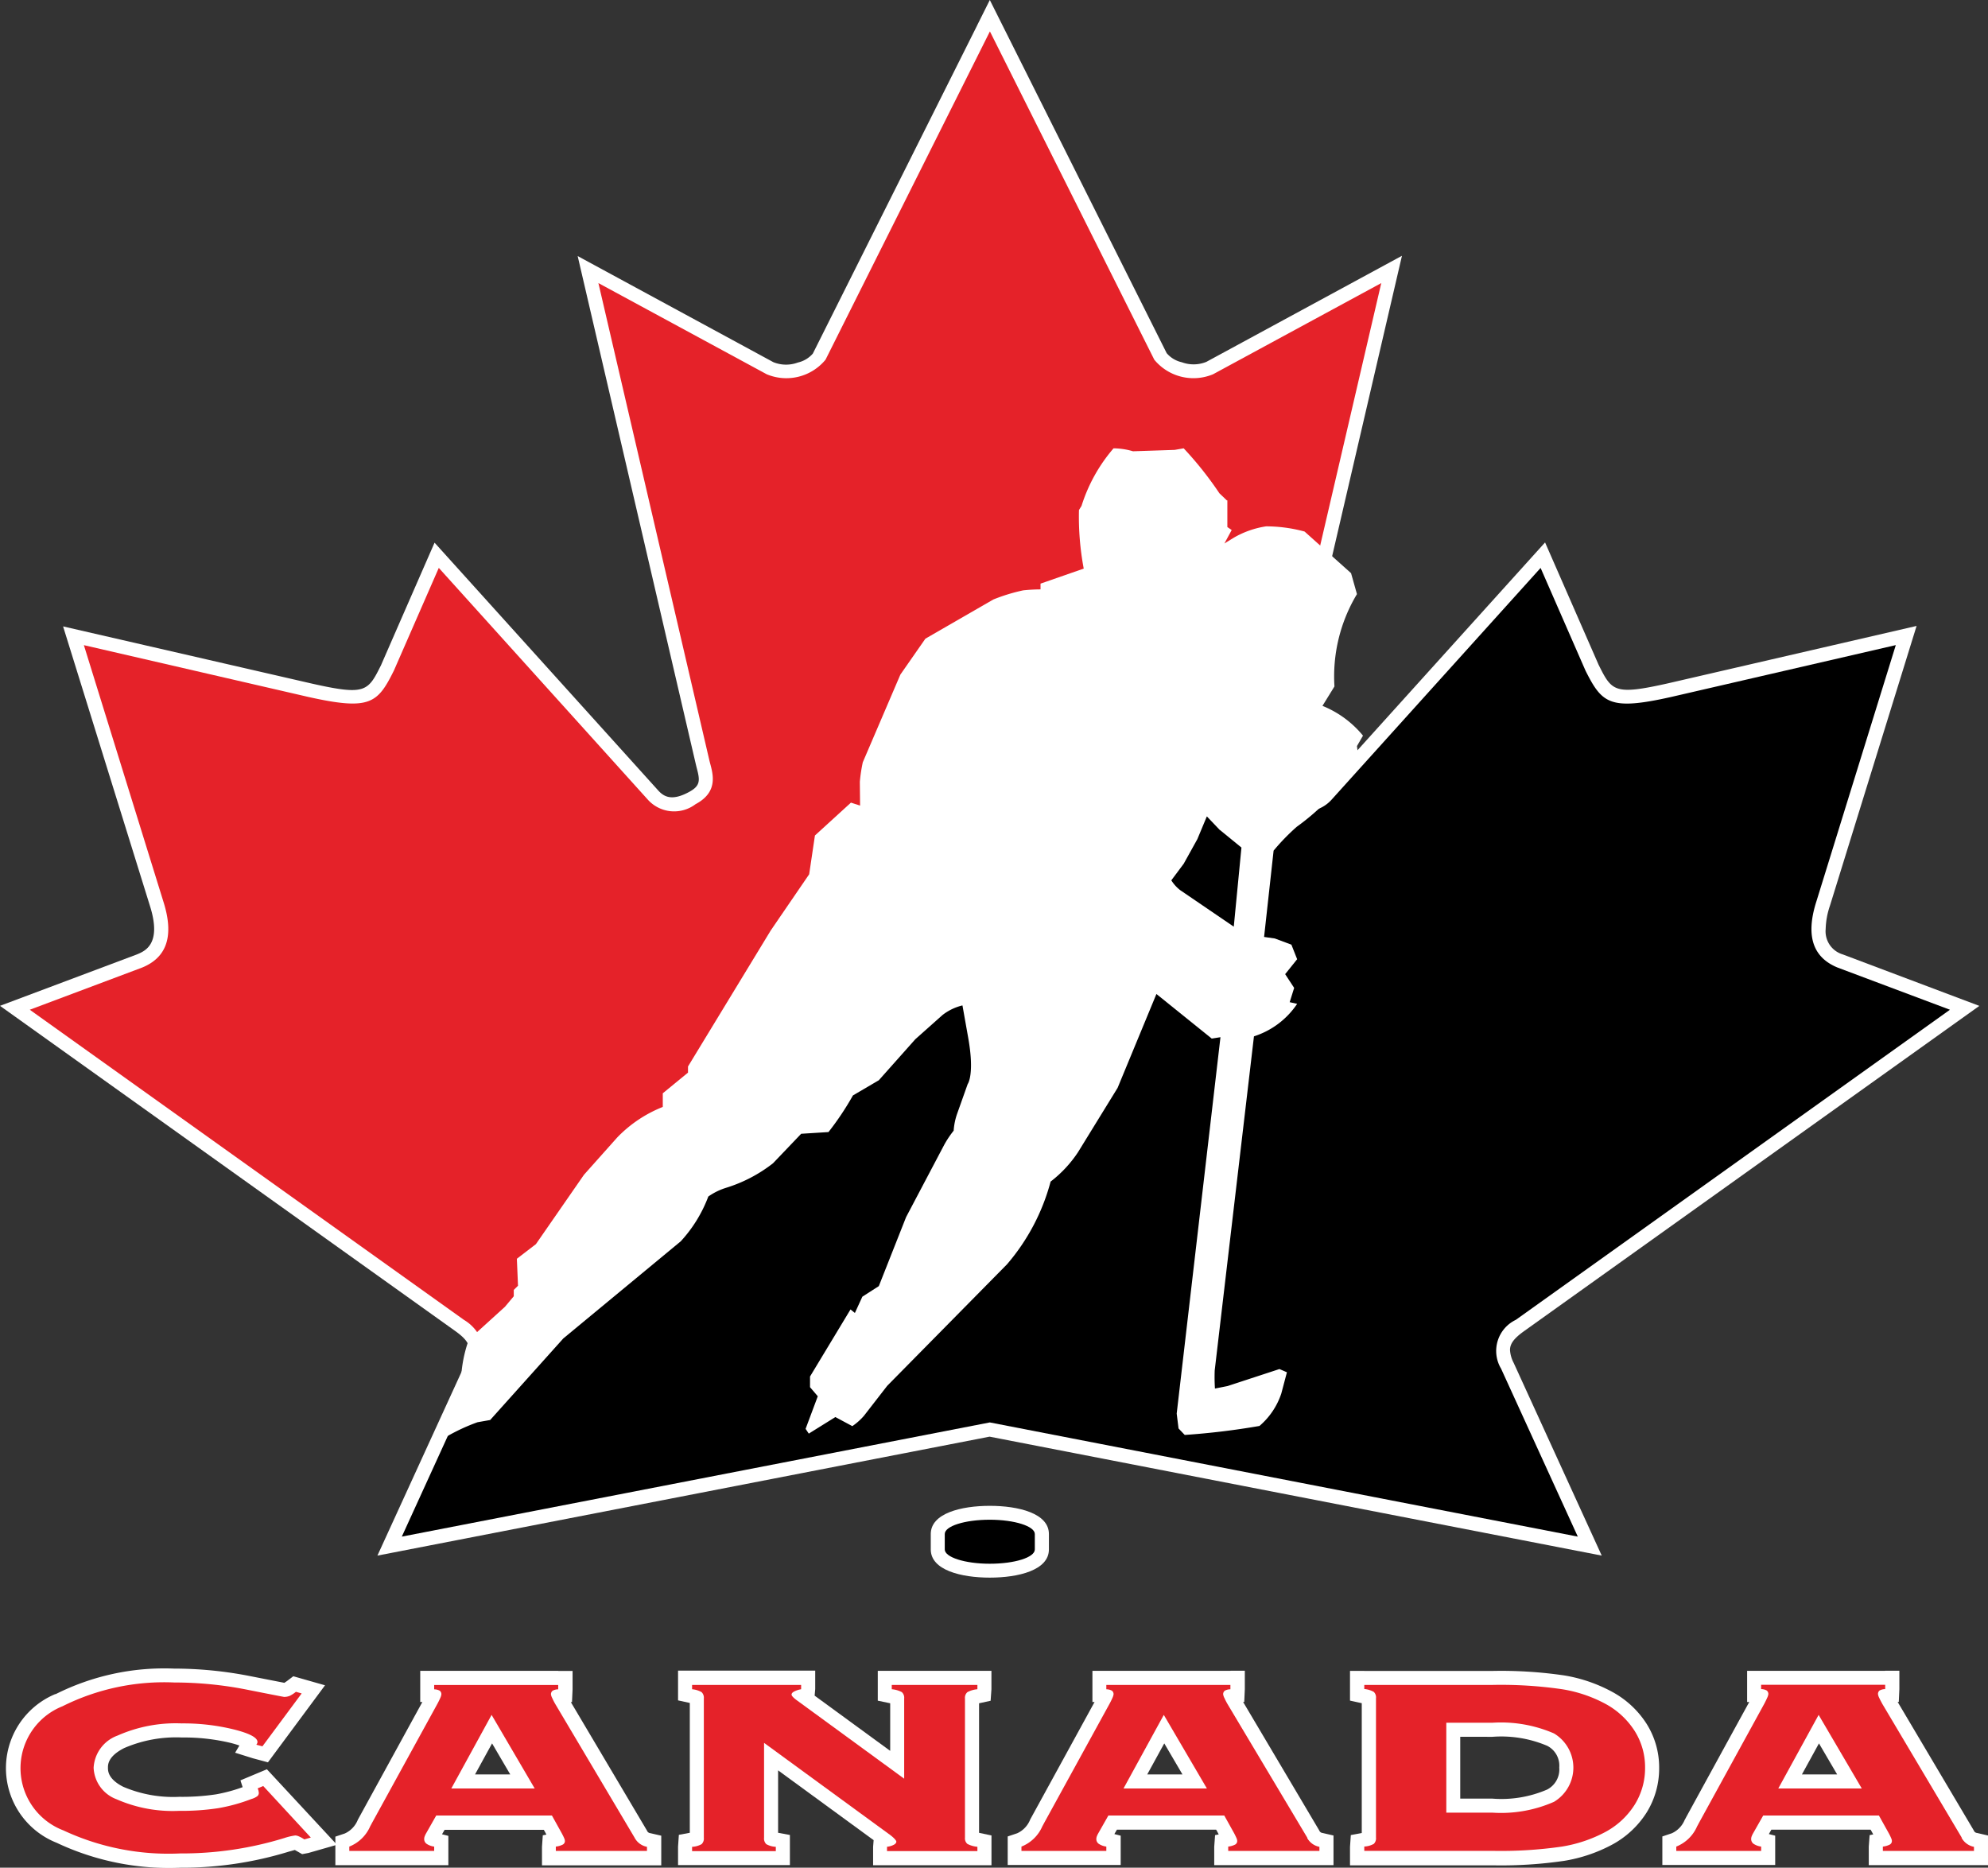 <svg xmlns="http://www.w3.org/2000/svg" width="41.786" height="39.256" viewBox="0 0 41.786 39.256"><rect x="0" y="0" width="41.786" height="39.256" fill="#333333" stroke="none"/><g transform="translate(-1.667 -2.368)"><path d="M2.833,37.973A1.687,1.687,0,0,0,2.858,41.1a5.529,5.529,0,0,0,2.6.524,7.636,7.636,0,0,0,2.277-.337l.129-.036.154.088.132-.025.6-.172L7.277,39.555l-.556.233.046.143a3.351,3.351,0,0,1-.559.151,4.829,4.829,0,0,1-.771.052,2.668,2.668,0,0,1-1.182-.212c-.319-.163-.319-.335-.319-.4s0-.24.342-.413a2.75,2.75,0,0,1,1.213-.222A4.22,4.22,0,0,1,6.511,39c.083.021.14.039.188.056l-.09.151.37.116.32.086,1.2-1.619L7.832,37.6,7.7,37.7l-.056.038-.725-.142a8.258,8.258,0,0,0-1.592-.157,5.085,5.085,0,0,0-2.494.539" fill="#fff" fill-rule="evenodd"/><path d="M12.01,39.011c.157.269.225.385.382.652h-.74Zm1.39-1.525H10.5v.655l.045,0L9.218,40.562l-.027.049-.005.011a.532.532,0,0,1-.27.282l-.2.067v.6h2.375v-.616l-.133-.034.054-.093h2.086c.026.046.03.054.054.1l-.076.015-.017.243v.388h2.507v-.623l-.23-.053a.083.083,0,0,1-.064-.041l-.006-.013-1.6-2.7.024,0,.012-.269v-.387h-.3" fill="#fff" fill-rule="evenodd"/><path d="M22.212,37.486H20.117v.627l.261.055v1l-1.588-1.16c.005-.067.012-.139.012-.139v-.387H15.919v.625l.247.054v2.729l-.23.043-.017.248v.388H18.27v-.633l-.248-.046V39.578l2.008,1.467c-.005.067-.011.139-.011.139v.388h2.488v-.626l-.261-.055V38.168l.243-.053.017-.242v-.387h-.3" fill="#fff" fill-rule="evenodd"/><path d="M26.139,39.011l.382.652h-.74C25.926,39.4,25.989,39.283,26.139,39.011Zm1.39-1.525h-2.9v.655l.045,0-1.324,2.417-.027.049-.005.011a.532.532,0,0,1-.27.282l-.2.067v.6h2.375v-.616l-.133-.034.054-.093h2.085c.027.046.03.054.054.1l-.076.015-.018.243v.388h2.507v-.623l-.23-.053a.083.083,0,0,1-.064-.041l-.006-.013-1.6-2.7.024,0,.012-.269v-.387h-.3" fill="#fff" fill-rule="evenodd"/><path d="M33.036,38.873a2.467,2.467,0,0,1,1.152.189.467.467,0,0,1,.253.456.475.475,0,0,1-.256.464,2.425,2.425,0,0,1-1.148.19H32.36v-1.3Zm-2.693-1.386h-.3v.625l.247.054v2.729l-.23.043-.017.248v.388h3a9.128,9.128,0,0,0,1.506-.095,3.231,3.231,0,0,0,.989-.332,1.958,1.958,0,0,0,.739-.682,1.755,1.755,0,0,0,.264-.939,1.719,1.719,0,0,0-.265-.928,1.968,1.968,0,0,0-.737-.678,3.19,3.19,0,0,0-.99-.337,9.143,9.143,0,0,0-1.506-.095h-2.7" fill="#fff" fill-rule="evenodd"/><path d="M39.9,39.011l.382.652h-.74Zm1.39-1.525h-2.9v.655l.045,0c-.1.18-1.324,2.417-1.324,2.417l-.026.049-.007.011a.531.531,0,0,1-.27.282l-.2.067v.6H38.98v-.616l-.133-.034.053-.093h2.086l.055.1-.076.015-.018.243v.388h2.506v-.623l-.229-.053a.081.081,0,0,1-.064-.041l-.006-.013-1.6-2.7.024,0,.012-.269v-.387h-.3" fill="#fff" fill-rule="evenodd"/><path d="M7.055,39.039a.159.159,0,0,0,.017-.028.069.069,0,0,0,.007-.029q0-.14-.5-.265a4.437,4.437,0,0,0-1.093-.126,3.013,3.013,0,0,0-1.346.255.763.763,0,0,0-.505.677.74.74,0,0,0,.481.662,2.935,2.935,0,0,0,1.316.244,5.1,5.1,0,0,0,.819-.056,3.627,3.627,0,0,0,.7-.193.389.389,0,0,0,.127-.061.088.088,0,0,0,.029-.066A.168.168,0,0,0,7.1,40.01c0-.016-.011-.035-.017-.054l.117-.049,1,1.083-.136.039a.745.745,0,0,0-.114-.063.211.211,0,0,0-.076-.02A1.24,1.24,0,0,0,7.644,41a7.3,7.3,0,0,1-2.189.324A5.22,5.22,0,0,1,3,40.84a1.4,1.4,0,0,1-.02-2.609,4.777,4.777,0,0,1,2.349-.5,7.868,7.868,0,0,1,1.535.152q.766.152.775.151a.306.306,0,0,0,.122-.024.678.678,0,0,0,.126-.083l.121.034-.825,1.112-.127-.034" fill="#e52229" fill-rule="evenodd"/><path d="M12,38.412l.906,1.547H11.153Zm3.266,2.864v-.091a.372.372,0,0,1-.254-.18.016.016,0,0,1-.005-.01l-1.666-2.807a1.315,1.315,0,0,1-.066-.128.243.243,0,0,1-.027-.078.091.091,0,0,1,.035-.078.246.246,0,0,1,.117-.029v-.091H10.793v.091a.249.249,0,0,1,.117.029.09.09,0,0,1,.034.078.234.234,0,0,1-.024.077c-.016.037-.037.08-.064.129L9.477,40.7c-.006.013-.016.031-.029.054a.8.8,0,0,1-.439.426v.091h1.784v-.091a.37.37,0,0,1-.159-.058.121.121,0,0,1-.051-.1.162.162,0,0,1,.01-.056.458.458,0,0,1,.029-.062l.214-.377h2.432l.209.377q.034.064.049.1a.17.17,0,0,1,.015.058.085.085,0,0,1-.047.077.419.419,0,0,1-.144.041v.091h1.916" fill="#e52229" fill-rule="evenodd"/><path d="M17.727,40.994a.164.164,0,0,0,.047.135.454.454,0,0,0,.2.056v.091h-1.76v-.091a.454.454,0,0,0,.2-.056.164.164,0,0,0,.047-.135V38.068a.163.163,0,0,0-.047-.134.49.49,0,0,0-.2-.061v-.091h2.292v.091a.5.5,0,0,0-.149.049c-.035.019-.052.04-.052.064s.038.066.113.121l.048.035,2.206,1.611V38.068a.158.158,0,0,0-.049-.134.538.538,0,0,0-.212-.061v-.091h1.8v.091a.542.542,0,0,0-.21.061.156.156,0,0,0-.051.134v2.926a.151.151,0,0,0,.051.13.555.555,0,0,0,.21.06v.091h-1.9v-.091a.4.4,0,0,0,.147-.044c.033-.019.049-.041.049-.064s-.046-.078-.137-.146a.081.081,0,0,0-.02-.014L17.727,39v2" fill="#e52229" fill-rule="evenodd"/><path d="M26.129,38.412l.906,1.547H25.282ZM29.4,41.276v-.091a.373.373,0,0,1-.254-.18.015.015,0,0,1,0-.01L27.47,38.187a1.314,1.314,0,0,1-.066-.128.243.243,0,0,1-.027-.078.091.091,0,0,1,.035-.078.246.246,0,0,1,.117-.029v-.091H24.921v.091a.25.25,0,0,1,.117.029.091.091,0,0,1,.035.078.274.274,0,0,1-.025.077c-.016.037-.037.08-.064.129L23.605,40.7c-.006.013-.016.031-.029.054a.8.8,0,0,1-.439.426v.091h1.784v-.091a.376.376,0,0,1-.159-.058.121.121,0,0,1-.051-.1.158.158,0,0,1,.01-.056.441.441,0,0,1,.029-.062l.214-.377H27.4l.21.377c.022.043.038.076.048.1a.151.151,0,0,1,.014.058.085.085,0,0,1-.046.077.426.426,0,0,1-.143.041v.091H29.4" fill="#e52229" fill-rule="evenodd"/><path d="M33.036,38.577a2.8,2.8,0,0,1,1.295.225.838.838,0,0,1,0,1.437,2.759,2.759,0,0,1-1.292.228h-.972V38.577Zm-2.693-.8v.091a.49.49,0,0,1,.2.061.16.16,0,0,1,.046.133v2.927a.163.163,0,0,1-.046.134.454.454,0,0,1-.2.056v.091h2.7a8.939,8.939,0,0,0,1.454-.09,2.926,2.926,0,0,0,.9-.3,1.651,1.651,0,0,0,.628-.578,1.449,1.449,0,0,0,.22-.783,1.423,1.423,0,0,0-.22-.771,1.669,1.669,0,0,0-.628-.576,2.873,2.873,0,0,0-.9-.3,8.938,8.938,0,0,0-1.454-.09h-2.7" fill="#e52229" fill-rule="evenodd"/><path d="M39.893,38.412l.907,1.547H39.045Zm3.265,2.864v-.091A.377.377,0,0,1,42.9,41a.021.021,0,0,1,0-.01l-1.667-2.807c-.025-.046-.048-.088-.066-.128a.233.233,0,0,1-.026-.078.09.09,0,0,1,.034-.078.25.25,0,0,1,.117-.029v-.091H38.684v.091a.246.246,0,0,1,.117.029.091.091,0,0,1,.035.078.248.248,0,0,1-.025.077c-.016.037-.037.08-.063.129L37.368,40.7c-.006.013-.016.031-.029.054a.8.8,0,0,1-.438.426v.091h1.784v-.091a.376.376,0,0,1-.159-.058.121.121,0,0,1-.051-.1.158.158,0,0,1,.01-.056.441.441,0,0,1,.029-.062l.214-.377H41.16l.21.377c.023.043.038.076.048.1a.152.152,0,0,1,.015.058.085.085,0,0,1-.047.077.418.418,0,0,1-.143.041v.091h1.915" fill="#e52229" fill-rule="evenodd"/><path d="M22.207,2.9l-3.455,6.9a.589.589,0,0,1-.316.188.71.71,0,0,1-.514-.008l-4.113-2.23,2.482,10.675s.019.078.019.078c.069.26.088.379-.162.512-.368.2-.533.092-.647-.034l-4.7-5.207s-1.118,2.556-1.123,2.571c-.279.559-.326.645-1.464.389l-5.221-1.2L4.816,21.4c.259.811-.1.958-.276,1.03L1.667,23.509l9.576,6.84c.329.237.342.379.213.661L9.6,35.064l12.867-2.5,12.867,2.5-1.852-4.053a.67.67,0,0,1-.076-.267c0-.133.082-.244.29-.394l9.575-6.84L40.4,22.428a.506.506,0,0,1-.359-.533,1.632,1.632,0,0,1,.09-.491l1.821-5.88-5.223,1.206c-1.134.254-1.182.169-1.461-.39l-1.125-2.571-4.7,5.207c-.113.126-.279.229-.647.034-.251-.133-.231-.253-.162-.512l.019-.076L31.135,7.744l-4.112,2.23a.713.713,0,0,1-.515.008.585.585,0,0,1-.319-.192L22.472,2.368l-.264.528" fill="#fff" fill-rule="evenodd"/><path d="M21.231,34.61v.325c0,.436.641.592,1.241.592s1.242-.156,1.242-.592V34.61c0-.436-.642-.592-1.242-.592s-1.241.156-1.241.592" fill="#fff" fill-rule="evenodd"/><path d="M33.528,30.109l9.125-6.518-2.36-.886c-.468-.191-.7-.6-.447-1.391l1.669-5.387-4.722,1.09c-1.292.29-1.453.136-1.8-.553l-.944-2.159-4.39,4.867a.744.744,0,0,1-1.006.1c-.516-.274-.348-.683-.292-.918l.375-1.612L11.815,30.623a.823.823,0,0,1-.089.511l-1.613,3.531,12.359-2.4,12.359,2.4-1.613-3.531a.724.724,0,0,1,.31-1.025" fill-rule="evenodd"/><path d="M28.74,16.739,30.7,8.318l-3.535,1.916a1.067,1.067,0,0,1-1.236-.306l-3.455-6.9-3.455,6.9a1.067,1.067,0,0,1-1.237.306L14.245,8.318l2.333,10.035c.057.235.224.644-.292.918a.744.744,0,0,1-1.006-.1l-4.39-4.867-.944,2.159c-.343.689-.5.843-1.8.553L3.43,15.928,5.1,21.314c.254.794.021,1.2-.447,1.391l-2.36.886,9.125,6.518a.884.884,0,0,1,.4.517L28.74,16.739" fill="#e52229" fill-rule="evenodd"/><path d="M27.455,12.886l-.157-.15a7.4,7.4,0,0,0-.751-.945l-.19.033-.875.029a1.5,1.5,0,0,0-.409-.062A3.42,3.42,0,0,0,24.4,13l-.054.088a5.876,5.876,0,0,0,.1,1.231l-.908.316v.121a3.629,3.629,0,0,0-.364.02,3.8,3.8,0,0,0-.627.192l-1.429.824-.526.755-.79,1.843a3.32,3.32,0,0,0-.062.41l.005.5-.192-.062-.757.691-.121.815-.808,1.181-1.739,2.859v.129l-.53.434v.287a2.724,2.724,0,0,0-.956.64l-.7.785-1.011,1.459-.4.307.024.567-.089.088v.133l-.186.222-.758.688a2.811,2.811,0,0,0-.165,1.049l-.3.989a3.98,3.98,0,0,1,.647-.3l.266-.047L13.507,30.5l2.468-2.041a2.886,2.886,0,0,0,.58-.942,1.336,1.336,0,0,1,.369-.182,3.066,3.066,0,0,0,.991-.517l.592-.62.574-.036a6,6,0,0,0,.514-.77l.544-.319.767-.862.574-.511a1.107,1.107,0,0,1,.417-.2l.116.653c.147.8-.006,1-.006,1l-.228.641a1.371,1.371,0,0,0-.067.339,2.037,2.037,0,0,0-.2.3l-.8,1.517L20.139,29.4l-.346.222-.157.342-.092-.074L18.693,31.3v.224l.163.191L18.6,32.4l.067.1.559-.348.356.191a1.253,1.253,0,0,0,.245-.218l.488-.629,2.518-2.554a4.4,4.4,0,0,0,.917-1.739,2.559,2.559,0,0,0,.574-.615l.834-1.355.816-1.973,1.163.937.183-.029-.92,7.911.039.313.13.136a15.205,15.205,0,0,0,1.571-.189,1.531,1.531,0,0,0,.459-.682l.118-.446-.157-.068L27.47,31.5l-.266.053a3.752,3.752,0,0,1-.005-.381l.825-7.022a1.723,1.723,0,0,0,.908-.683l-.157-.035.094-.3-.189-.289.252-.314-.121-.306-.349-.13-.225-.032.2-1.814a4.482,4.482,0,0,1,.485-.5,4.969,4.969,0,0,0,.616-.525l.684-.925-.033-.248.127-.219a2.134,2.134,0,0,0-.852-.626l.252-.408a3.359,3.359,0,0,1,.473-1.941l-.124-.44-.977-.875a3.106,3.106,0,0,0-.808-.109,1.923,1.923,0,0,0-.677.237l-.2.123.153-.283-.091-.062v-.562" fill="#fff" fill-rule="evenodd"/><path d="M27.309,19.813l.452.369L27.6,21.845l-1.127-.768a.8.8,0,0,1-.186-.206l.26-.348.287-.517.2-.479.272.286" fill-rule="evenodd"/><path d="M23.418,34.61c0-.163-.424-.3-.947-.3s-.946.133-.946.3v.325c0,.163.423.3.946.3s.947-.132.947-.3V34.61" fill-rule="evenodd"/></g></svg>